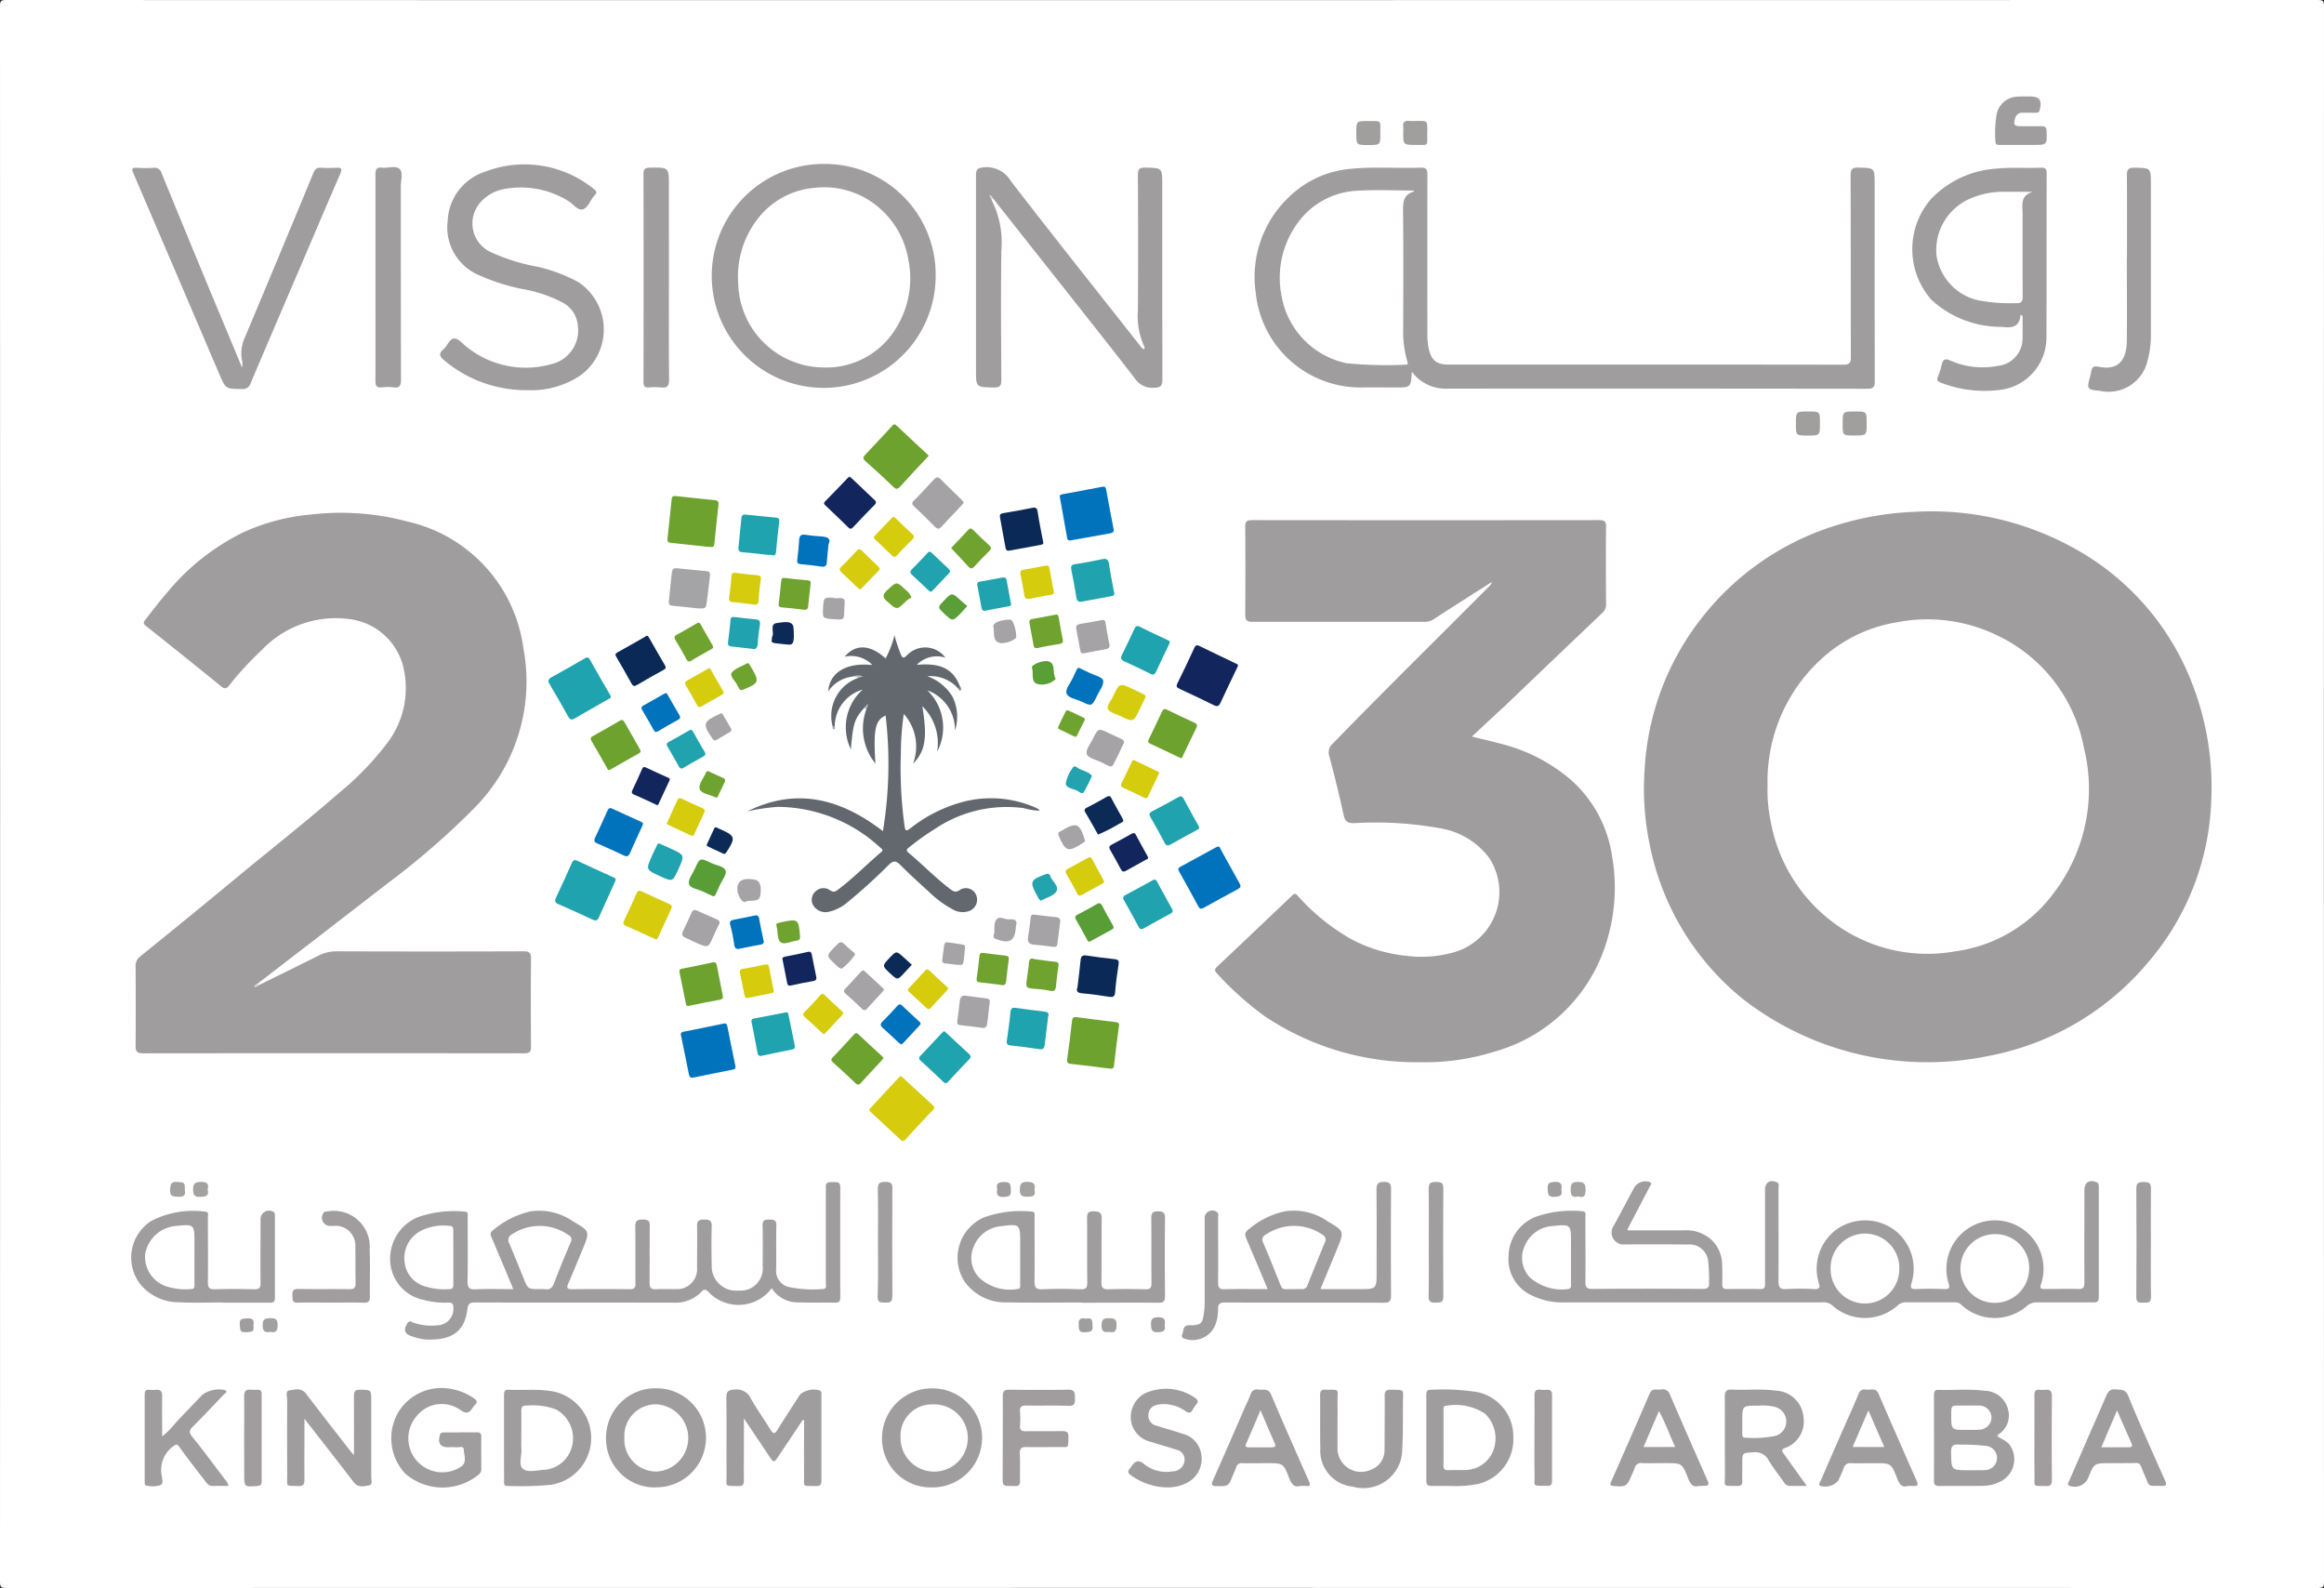 <svg xmlns="http://www.w3.org/2000/svg" width="99.781" height="68.171" viewBox="0 0 99.781 68.171">
    <rect x="0" y="0" width="99.781" height="68.171" fill="#333333" stroke="none"/>
    <defs>
        <style>
            .cls-1{fill:#fff}.cls-2{fill:#a09d9e}.cls-4{fill:#a19d9e}.cls-5{fill:#0073bc}.cls-6{fill:#1fa3ae}.cls-7{fill:#6ea22f}.cls-8{fill:#12265d}.cls-9{fill:#d6cc0d}.cls-10{fill:#a19e9f}.cls-11{fill:#0b2956}.cls-12{fill:#20a3ae}.cls-15{fill:#6fa22f}.cls-16{fill:#d6cc0e}.cls-17{fill:#a5a3a5}.cls-18{fill:#0c2a56}.cls-19{fill:#599d36}.cls-20{fill:#a19e9e}.cls-21{fill:#22a3ae}.cls-22{fill:#a5a3a6}.cls-23{fill:#6fa330}.cls-27{fill:#a4a1a1}.cls-28{fill:#a5a2a2}.cls-29{fill:#a29f9f}.cls-36{fill:#fefefe}
        </style>
    </defs>
    <g id="Group_1560" data-name="Group 1560">
        <g id="Group_2435" data-name="Group 2435">
            <path id="Path_992" d="M133.782 325.031q24.813 0 49.626-.005c.216 0 .264.048.264.264q-.009 33.821 0 67.642c0 .216-.049.264-.264.264q-49.626-.008-99.253 0c-.216 0-.264-.048-.264-.264q.009-33.821 0-67.642c0-.216.048-.264.264-.264q24.813.009 49.627.005z" class="cls-1" data-name="Path 992" transform="translate(-83.891 -325.026)"/>
            <path id="Path_993" d="M402.468 428.919a11.257 11.257 0 0 1-2.776 7.046 11.781 11.781 0 0 1-6.825 3.951 12.91 12.91 0 0 1-10.521-2.46 11.353 11.353 0 0 1-3.986-6.6 11.767 11.767 0 0 1-.218-3.311 11.523 11.523 0 0 1 2.523-6.533 11.667 11.667 0 0 1 5.57-3.84 12.892 12.892 0 0 1 3.516-.622 12.575 12.575 0 0 1 6.612 1.45 11.192 11.192 0 0 1 5.34 6.075 12.227 12.227 0 0 1 .765 4.844z" class="cls-2" data-name="Path 993" transform="translate(-307.526 -394.579)"/>
            <path id="Path_994" d="M312.364 427.373c.433.106.839.2 1.241.307a7.33 7.33 0 0 1 3.032 1.57 5.411 5.411 0 0 1 1.739 3.223 7.831 7.831 0 0 1-.283 3.877 6.989 6.989 0 0 1-4.8 4.558 9.838 9.838 0 0 1-3.11.443 11.707 11.707 0 0 1-6.7-1.964 13.649 13.649 0 0 1-2.073-1.855c-.106-.111-.094-.178.013-.279q1.62-1.527 3.23-3.065c.114-.109.155-.066.24.025a8.965 8.965 0 0 0 2.314 1.868 6.4 6.4 0 0 0 2.32.7 5.076 5.076 0 0 0 1.99-.128 2.687 2.687 0 0 0 1.585-4.08 3.309 3.309 0 0 0-2.088-1.262 15.509 15.509 0 0 0-3.715-.222c-.274 0-.38-.075-.439-.343q-.281-1.273-.619-2.533a.5.5 0 0 1 .162-.551c2.2-2.269 4.462-4.484 6.691-6.728a.449.449 0 0 0 .131-.2c-.3.19-.6.378-.9.57-.532.34-1.066.679-1.594 1.026a.7.7 0 0 1-.4.116h-7.393c-.244 0-.308-.083-.306-.316q.014-1.884 0-3.767c0-.239.079-.283.3-.283q7.45.008 14.9 0c.224 0 .295.057.292.288-.012 1.1-.007 2.2 0 3.307a.47.47 0 0 1-.152.38q-2.093 1.99-4.177 3.988c-.475.436-.943.871-1.431 1.33z" class="cls-2" data-name="Path 994" transform="translate(-249.168 -395.752)"/>
            <path id="Path_995" d="M113.451 437.079c.851-.419 1.7-.832 2.55-1.259a1.7 1.7 0 0 1 .795-.19q4.013.013 8.025 0c.26 0 .317.075.315.323q-.019 1.883 0 3.767c0 .23-.067.288-.292.288q-8.184-.009-16.367 0c-.262 0-.322-.088-.32-.332.011-1.131.008-2.262 0-3.393a.506.506 0 0 1 .207-.44c1.338-1.084 2.676-2.169 4-3.269 1.51-1.252 3.056-2.461 4.535-3.75a12.584 12.584 0 0 0 2.051-2.12 3.883 3.883 0 0 0 .673-3.394 2.731 2.731 0 0 0-2.346-1.95 4.375 4.375 0 0 0-3.715 1.35 13.352 13.352 0 0 0-1.383 1.5c-.1.138-.191.172-.346.046q-1.615-1.312-3.245-2.606c-.146-.116-.053-.2.013-.286.3-.384.594-.775.916-1.141a9.833 9.833 0 0 1 3.238-2.567 8.785 8.785 0 0 1 2.923-.776 11.073 11.073 0 0 1 4.154.3 6.449 6.449 0 0 1 4.974 5.426 7.715 7.715 0 0 1-2.083 6.851 33.489 33.489 0 0 1-3.812 3.306q-2.758 2.135-5.523 4.261c-.044.081 0 .076.063.055z" class="cls-2" data-name="Path 995" transform="translate(-102.336 -394.791)"/>
            <path id="Path_996" d="M315.2 363.79c-.042.676-.042.676-.7.676-.489 0-.978-.006-1.467 0a4.518 4.518 0 0 1-4.536-4.068 4.717 4.717 0 0 1 1.44-4.118 4.307 4.307 0 0 1 2.643-1.2c1-.1 2.011-.014 3.016-.049.256-.009.271.123.271.32q-.006 3.393 0 6.786a2.911 2.911 0 0 0 .049.628c.115.529.331.719.867.719h8.017c2.972 0 5.945 0 8.917.006.266 0 .333-.073.332-.334-.01-2.6 0-5.2-.012-7.793 0-.263.067-.341.333-.335.7.017.7 0 .7.721 0 2.818 0 5.636.006 8.454 0 .255-.067.318-.32.318q-9-.011-18.007-.005a1.8 1.8 0 0 1-1.549-.726z" class="cls-2" data-name="Path 996" transform="translate(-254.582 -347.833)"/>
            <path id="Path_997" d="M358.954 538.523h2.43a1.594 1.594 0 0 1 1.209.428 1.48 1.48 0 0 1 .434 1c.015.3.012.594.005.891 0 .148.048.2.2.2.48-.006.959-.01 1.438 0 .212.005.2-.119.2-.26v-4c0-.312.2-.445.492-.33.143.056.085.179.085.273 0 1.323.011 2.646 0 3.969 0 .276.064.368.347.349a10 10 0 0 1 1.179 0c.243.013.266-.069.2-.273a2.1 2.1 0 0 1 .8-2.311 2.127 2.127 0 0 1 2.4.011 2.08 2.08 0 0 1 .794 2.286c-.066.222-.053.3.2.286.4-.019.806-.014 1.208 0 .2.007.233-.047.177-.241a2.085 2.085 0 1 1 3.967.038c-.066.2.022.2.17.2.479 0 .959-.011 1.438 0 .208.006.256-.072.255-.266-.007-1.323 0-2.646 0-3.969 0-.335.2-.47.51-.354.106.039.108.121.108.209v4.745c0 .2-.1.212-.25.211h-2.388a.627.627 0 0 0-.443.148 2.1 2.1 0 0 1-2.826-.051.381.381 0 0 0-.288-.1h-2.1a.48.48 0 0 0-.334.128 2.1 2.1 0 0 1-2.827-.008.582.582 0 0 0-.425-.118h-11.018a3 3 0 0 1-1.574-.364 1.7 1.7 0 0 1-.868-1.636 1.834 1.834 0 0 1 1.218-1.692 4.7 4.7 0 0 1 1.924-.223c.208 0 .156.154.157.267 0 .92.009 1.841 0 2.761 0 .232.051.311.3.309q2.359-.017 4.718 0c.221 0 .313-.051.29-.285a7.422 7.422 0 0 0-.036-.888.8.8 0 0 0-.876-.733c-.892-.009-1.784-.005-2.675-.006a.515.515 0 0 1-.495-.817c.291-.54.578-1.081.869-1.62a.561.561 0 0 1 .656-.241c.14.062.042.139.007.206q-.425.816-.852 1.63c-.039.071-.064.133-.11.241z" class="cls-2" data-name="Path 997" transform="translate(-289.088 -485.705)"/>
            <path id="Path_998" d="M170.093 541.107a1.775 1.775 0 0 1-2.723.154c-.12-.117-.184-.116-.294 0a1.531 1.531 0 0 1-1.19.467c-2.838-.006-5.676 0-8.514-.007-.225 0-.315.028-.348.3-.132 1.07-.811 1.317-1.757 1.291a2.559 2.559 0 0 1-.614-.136c-.333-.1-.389-.286-.191-.579.076-.112.149-.048.223-.019a2.3 2.3 0 0 0 1.018.124.705.705 0 0 0 .721-.762c0-.164-.059-.221-.219-.214a3.5 3.5 0 0 1-1.051-.114 1.787 1.787 0 0 1-1.441-1.65 1.927 1.927 0 0 1 1.177-1.9 4.729 4.729 0 0 1 2.007-.244c.19 0 .142.148.142.252 0 .91.012 1.821-.005 2.731-.005.271.056.368.343.354.525-.025 1.051-.007 1.621-.007-.208-.5-.4-.964-.6-1.429-.111-.265-.221-.53-.336-.793-.046-.105-.069-.2.036-.282a3.76 3.76 0 0 1 1.645-.835 2.539 2.539 0 0 1 1.8.417c.751.434.748.442.424 1.229-.2.478-.393.956-.6 1.428-.083.187-.087.272.16.268q1.236-.016 2.473 0c.191 0 .244-.062.242-.247-.008-.814.006-1.629-.009-2.444 0-.258.1-.3.325-.3s.308.053.3.291c-.013.8 0 1.61-.01 2.415 0 .234.072.3.295.285.277-.017.556 0 .834-.006a.855.855 0 0 0 .91-.924c0-.594.011-1.189 0-1.782-.006-.251.115-.277.317-.277s.319.033.312.282c-.017.575-.009 1.15 0 1.725a1.047 1.047 0 0 0 1.157 1.04.952.952 0 0 0 1.032-1.042c0-.585.012-1.17-.005-1.754-.007-.249.118-.248.3-.252s.3.023.292.26c-.016.613 0 1.227-.007 1.84a.712.712 0 0 0 .6.806 5.071 5.071 0 0 0 1.4.075c.189 0 .13-.158.13-.259v-3.565c0-.182.007-.364 0-.546-.012-.246.157-.216.31-.217s.312-.027.312.217q-.006 2.372 0 4.744c0 .166-.062.215-.22.212-.518-.008-1.036.007-1.553-.011a1.331 1.331 0 0 1-1.171-.61z" class="cls-2" data-name="Path 998" transform="translate(-136.959 -485.807)"/>
            <path id="Path_999" fill="#63686f" d="M222.636 441.772c-.432.488-.489.665-.584 1.793a2.161 2.161 0 0 1 .507-2.564 1.647 1.647 0 0 0-1.2 1.569c-.031.042-.062.043-.092 0a1.725 1.725 0 0 1 1.078-2.064.212.212 0 0 1 .185-.071c-.136.018-.278-.044-.421.01a1.44 1.44 0 0 0-1.03.634c.055-.817.789-1.252 1.894-1.134a1.253 1.253 0 0 0-1.189-.355c.469-.562 1.1-.527 1.758.073a4.4 4.4 0 0 0 .383-1 6.292 6.292 0 0 0 .266.816c.07.166.116.2.266.051a1.077 1.077 0 0 1 1.653.1 1.2 1.2 0 0 0-1.228.307c.83-.073 1.528.052 1.846.918.021.057.054.12-.055.117a1.584 1.584 0 0 0-1.339-.544 2.072 2.072 0 0 1 1.078.872 1.94 1.94 0 0 1 .109 1.461 1.807 1.807 0 0 0-1.185-1.728 2.214 2.214 0 0 1 .418 2.633 2.211 2.211 0 0 0-.635-1.952c.223 1.363.133 1.92-.4 2.471a2.1 2.1 0 0 0-.395-2.14 11.82 11.82 0 0 0-.126 1.659 18.347 18.347 0 0 0 .158 3.152c.033.235.087.223.248.1a6.209 6.209 0 0 1 2.408-1.173 4.777 4.777 0 0 1 2.924.264 1.674 1.674 0 0 1 .178.092c.013.008.019.029.037.061a2.6 2.6 0 0 1-.668-.11 5.513 5.513 0 0 0-3.805.88 10.41 10.41 0 0 0-1.122.8c-.087.071-.164.122-.03.234.6.5 1.149 1.071 1.775 1.548.139.106.248.184.441.04a.477.477 0 0 1 .693.24.517.517 0 0 1-.313.677.845.845 0 0 1-.694-.071 4.568 4.568 0 0 1-1.036-.767c-.411-.374-.823-.747-1.215-1.141-.187-.188-.3-.2-.5-.006a23.1 23.1 0 0 1-1.764 1.6 1.866 1.866 0 0 1-.838.421.618.618 0 0 1-.668-.334.49.49 0 0 1 .152-.571.48.48 0 0 1 .588-.031c.107.065.18.1.3.016.685-.5 1.267-1.111 1.911-1.654.1-.084.029-.126-.032-.175a6.543 6.543 0 0 0-4.4-1.762 8.917 8.917 0 0 0-1.319.192c2.125-1.055 4.033-.524 5.82.851a17.81 17.81 0 0 0 .116-4.965c-.445.2-.533.6-.437 2.064a2.388 2.388 0 0 1-.39-2.333c.005-.067.004-.112-.08-.071z" data-name="Path 999" transform="translate(-185.519 -411.397)"/>
            <path id="Path_1000" d="M259.2 356.349a.09.09 0 0 0 .006.028 4.03 4.03 0 0 1 .408 2.162c-.024 1.84-.012 3.68 0 5.52 0 .248-.043.35-.324.343-.765-.019-.765 0-.765-.76v-8.338c0-.244.044-.325.32-.353a1.21 1.21 0 0 1 1.179.593c1.817 2.355 3.67 4.684 5.512 7.02.057.072.107.159.2.191a.079.079 0 0 0 .019-.1 3.132 3.132 0 0 1-.278-1.559c.013-1.936.01-3.872 0-5.808 0-.245.05-.331.313-.325.732.016.732 0 .732.736 0 2.78 0 5.559.006 8.338 0 .28-.055.369-.357.375a.893.893 0 0 1-.815-.387c-1.151-1.492-2.326-2.966-3.494-4.445l-2.6-3.288c-.095-.054-.082-.001-.062.057z" class="cls-2" data-name="Path 1000" transform="translate(-216.621 -347.767)"/>
            <path id="Path_1001" d="M220.882 359.245a4.807 4.807 0 1 1-4.77-4.888 4.756 4.756 0 0 1 4.77 4.888z" class="cls-2" data-name="Path 1001" transform="translate(-180.71 -347.32)"/>
            <path id="Path_1002" d="M430.776 361.345c-.049.631-.474.561-.854.53a4.4 4.4 0 0 1-2.977-1.164 3.285 3.285 0 0 1-.013-4.325 4.254 4.254 0 0 1 2.768-1.3c.651-.069 1.3-.016 1.952-.043.189-.008.245.058.244.247-.007 2.348 0 4.7-.01 7.045a2.263 2.263 0 0 1-2.041 2.253 5.216 5.216 0 0 1-2.477-.31c-.138-.048-.21-.1-.142-.258a3.325 3.325 0 0 0 .164-.519c.05-.214.136-.283.36-.182a3.439 3.439 0 0 0 2.049.231 1.183 1.183 0 0 0 1.062-1.225c.005-.3 0-.608 0-.912z" class="cls-2" data-name="Path 1002" transform="translate(-344.022 -347.844)"/>
            <path id="Path_1003" d="M166.408 364.118a5.453 5.453 0 0 1-3.575-1.286c-.207-.164-.231-.3-.022-.474.171-.146.255-.465.474-.456.181.008.353.236.53.366a4.044 4.044 0 0 0 3.632.731 1.484 1.484 0 0 0 1.133-1.619 1.237 1.237 0 0 0-.7-1.044 5.72 5.72 0 0 0-1.569-.538 8.7 8.7 0 0 1-1.941-.6 2.227 2.227 0 0 1-1.381-2.353 2.311 2.311 0 0 1 1.561-2.089 4.723 4.723 0 0 1 4.714.727c.126.092.138.17.032.276l-.019.022c-.174.19-.267.519-.493.575s-.4-.234-.615-.356a3.856 3.856 0 0 0-2.786-.51 1.748 1.748 0 0 0-.9.475 1.359 1.359 0 0 0 .315 2.208 8.2 8.2 0 0 0 2.045.646 6.919 6.919 0 0 1 1.764.666 2.44 2.44 0 0 1 .081 4 3.786 3.786 0 0 1-2.28.633z" class="cls-2" data-name="Path 1003" transform="translate(-143.767 -347.369)"/>
            <path id="Path_1004" d="M112.293 363.6a.786.786 0 0 0-.016-.378 1.662 1.662 0 0 1 .128-.893q1.486-3.532 2.948-7.074c.07-.169.145-.245.33-.233a5.287 5.287 0 0 0 .661 0c.239-.014.248.069.163.265-.563 1.3-1.116 2.6-1.674 3.906-.723 1.689-1.45 3.376-2.166 5.067a.35.35 0 0 1-.378.261c-.7-.008-.7 0-.977-.654q-1.837-4.3-3.681-8.6c-.079-.185-.076-.255.149-.242a5.611 5.611 0 0 0 .719 0 .3.3 0 0 1 .339.229q1.05 2.563 2.111 5.121c.438 1.051.881 2.107 1.344 3.225z" class="cls-2" data-name="Path 1004" transform="translate(-101.901 -347.821)"/>
            <path id="Path_1005" d="M299.1 541.123c-.292-.692-.564-1.344-.843-1.992-.179-.418-.183-.416.171-.689a3.441 3.441 0 0 1 1.419-.658 2.523 2.523 0 0 1 1.826.429c.722.422.717.431.4 1.2l-.708 1.711h1.658c.754 0 .754 0 .754-.763 0-1.169.007-2.338-.005-3.507 0-.251.069-.333.324-.331s.305.091.3.321q-.012 2.271 0 4.542c0 .249-.059.324-.317.323-2.262-.011-4.524 0-6.786-.012-.251 0-.337.059-.324.316a1.841 1.841 0 0 1-.087.563 1.049 1.049 0 0 1-1.358.673c-.123-.031-.12-.126-.087-.2.064-.146.006-.378.3-.373.436.008.553-.072.6-.365a3.533 3.533 0 0 0 .057-.6v-3.593a.328.328 0 0 1 .5-.318c.124.055.077.164.077.25 0 .929.009 1.859 0 2.788 0 .225.058.3.288.29.596-.016 1.19-.005 1.841-.005z" class="cls-2" data-name="Path 1005" transform="translate(-244.672 -485.784)"/>
            <path id="Path_1006" d="M260.574 545.689c-1.064 0-2.128.018-3.191-.006a2.145 2.145 0 0 1-1.822-.868 1.886 1.886 0 0 1 .84-2.788 4.745 4.745 0 0 1 2.006-.243c.189 0 .141.148.141.252 0 .91.012 1.82 0 2.73-.005.268.053.368.342.355.545-.025 1.092-.019 1.638 0 .236.008.286-.076.284-.294-.011-.91 0-1.82-.009-2.73 0-.22.028-.33.289-.321.235.007.344.046.34.316-.015.91 0 1.82-.012 2.73 0 .246.077.307.31.3.526-.016 1.054-.014 1.581 0 .2.005.26-.06.258-.26-.01-.929 0-1.859-.009-2.787 0-.219.048-.3.284-.3s.309.065.306.307q-.019 1.667 0 3.333c0 .236-.077.286-.3.285-1.092-.01-2.185 0-3.277 0z" class="cls-2" data-name="Path 1006" transform="translate(-214.13 -489.775)"/>
            <path id="Path_1007" d="M459.281 358.895c0-1.178.007-2.356-.005-3.533 0-.255.076-.329.327-.325.705.01.705 0 .705.717v6.521a4.2 4.2 0 0 1-.151 1.074 1.716 1.716 0 0 1-2.03 1.268c-.579-.057-.576-.084-.419-.655.015-.055.028-.111.037-.168.031-.187.088-.261.321-.213.787.163 1.2-.22 1.208-1.123.013-1.187 0-2.375 0-3.562z" class="cls-2" data-name="Path 1007" transform="translate(-367.959 -347.837)"/>
            <path id="Path_1008" d="M151.071 359.662v-4.425c0-.22.049-.318.285-.291.255.029.582-.1.749.053s.055.49.055.744c0 2.768 0 5.536.008 8.3 0 .256-.055.37-.328.334a1.97 1.97 0 0 0-.488 0c-.241.029-.283-.079-.282-.294.005-1.471.001-2.946.001-4.421z" class="cls-2" data-name="Path 1008" transform="translate(-134.951 -347.749)"/>
            <path id="Path_1009" d="M200.154 359.741c0 1.456-.009 2.913.007 4.369 0 .287-.085.372-.356.339a2.672 2.672 0 0 0-.517 0c-.183.014-.226-.065-.226-.234q.006-4.47 0-8.94c0-.205.078-.258.272-.261.819-.012.819-.017.819.79z" class="cls-2" data-name="Path 1009" transform="translate(-171.433 -347.817)"/>
            <path id="Path_1010" d="M111.319 545.6c-.623 0-1.247.027-1.868-.007a2.144 2.144 0 0 1-1.689-.779 1.868 1.868 0 0 1 .474-2.712 3.9 3.9 0 0 1 2.309-.4c.184.005.122.167.122.268 0 .919.01 1.839 0 2.758 0 .236.058.314.3.306.565-.018 1.13-.013 1.7 0 .2 0 .264-.057.262-.259-.01-.919 0-1.839 0-2.758a.364.364 0 0 1 .551-.306c.076.042.066.11.066.174v3.534c0 .186-.1.193-.238.192h-1.983z" class="cls-2" data-name="Path 1010" transform="translate(-101.742 -489.688)"/>
            <path id="Path_1011" d="M217.174 574.954l-1.02 1.526c-.221.33-.22.329-.435.009l-1.072-1.6v1.211c0 .479-.006.959 0 1.438 0 .177-.033.261-.235.255-.624-.018-.506.061-.51-.492-.007-1.1.007-2.2-.008-3.307 0-.274.091-.324.345-.342a.667.667 0 0 1 .709.39c.26.457.567.888.844 1.335.107.172.176.2.293.007.318-.512.648-1.017.976-1.524a.915.915 0 0 1 .854-.168c.084.062.061.155.061.238v3.624c0 .2-.07.244-.251.239-.6-.016-.49.06-.494-.478-.007-.782 0-1.565 0-2.347z" class="cls-2" data-name="Path 1011" transform="translate(-182.708 -513.999)"/>
            <path id="Path_1012" d="M432.72 575.692c.178.138.411.2.548.4a1.066 1.066 0 0 1-.346 1.519 1.717 1.717 0 0 1-.823.219c-.622.013-1.245 0-1.868.008-.179 0-.228-.061-.227-.233.006-1.216 0-2.432 0-3.648 0-.138.013-.254.192-.248.659.022 1.32-.046 1.979.039a1.051 1.051 0 0 1 1 .764.973.973 0 0 1-.421 1.124c-.012.009-.018.031-.034.056z" class="cls-2" data-name="Path 1012" transform="translate(-346.969 -514.045)"/>
            <path id="Path_1013" d="M138.073 576.461c0-.887.007-1.711 0-2.535 0-.216.059-.28.275-.276.468.01.468 0 .468.467v3.278c0 .129.082.337-.109.368-.211.034-.458.1-.635-.13-.358-.473-.725-.94-1.089-1.408-.328-.422-.658-.842-1.035-1.325v1.05c0 .518-.008 1.035 0 1.553.005.2-.038.292-.266.284-.566-.022-.473.058-.475-.471q-.008-1.625 0-3.249c0-.136-.1-.365.113-.391s.487-.127.686.135c.619.816 1.253 1.62 1.881 2.428.044.061.095.115.186.222z" class="cls-2" data-name="Path 1013" transform="translate(-122.877 -513.993)"/>
            <path id="Path_1014" d="M396.095 577.833c-.284 0-.5-.005-.719 0a.306.306 0 0 1-.274-.172c-.212-.307-.45-.6-.64-.916a.643.643 0 0 0-.671-.355c-.465.03-.467.008-.467.48 0 .249-.007.5 0 .746.006.16-.047.22-.212.218-.662-.013-.528.06-.532-.5-.008-1.11 0-2.221-.007-3.331 0-.244.081-.317.314-.306.63.032 1.262-.042 1.891.047a1.237 1.237 0 0 1 1.171 1.106 1.217 1.217 0 0 1-.783 1.353c-.211.083-.123.161-.05.263.313.441.626.875.979 1.367z" class="cls-2" data-name="Path 1014" transform="translate(-318.519 -514.044)"/>
            <path id="Path_1015" d="M340.173 577.832h-.8c-.152 0-.233-.043-.233-.21v-3.706c0-.119.027-.216.17-.211a9.417 9.417 0 0 1 2.029.1 1.94 1.94 0 0 1 1.536 1.924 1.969 1.969 0 0 1-1.5 2.013 4.941 4.941 0 0 1-1.202.09z" class="cls-2" data-name="Path 1015" transform="translate(-277.901 -514.042)"/>
            <path id="Path_1016" d="M194.5 577.711a2.089 2.089 0 0 1-2.159-2.1 2.121 2.121 0 0 1 2.171-2.156 2.126 2.126 0 1 1-.012 4.252z" class="cls-2" data-name="Path 1016" transform="translate(-166.321 -513.859)"/>
            <path id="Path_1017" d="M174.085 575.781v-1.841c0-.145.019-.239.2-.23.573.027 1.148-.034 1.722.044a2.035 2.035 0 0 1 .095 4.035 13.418 13.418 0 0 1-1.865.049c-.188.007-.148-.138-.148-.245-.006-.604-.004-1.208-.004-1.812z" class="cls-2" data-name="Path 1017" transform="translate(-152.445 -514.05)"/>
            <path id="Path_1018" d="M243.907 577.711a2.092 2.092 0 0 1-2.163-2.123 2.137 2.137 0 0 1 2.175-2.129 2.126 2.126 0 1 1-.011 4.252z" class="cls-2" data-name="Path 1018" transform="translate(-203.874 -513.859)"/>
            <path id="Path_1019" d="M156.884 575.3c.23 0 .46.006.69 0 .152-.006.2.055.2.2-.006.451 0 .9 0 1.351a.293.293 0 0 1-.1.253 2.448 2.448 0 0 1-3.163-.028 2.22 2.22 0 0 1-.346-2.557 2.16 2.16 0 0 1 2.253-1.091 2.416 2.416 0 0 1 1.054.424c.125.093.147.158.033.267a1.007 1.007 0 0 0-.122.159c-.133.19-.251.241-.481.083a1.374 1.374 0 0 0-1.888.224 1.458 1.458 0 0 0 1.92 2.169c.224-.183.1-.469.089-.7-.006-.2-.209-.095-.326-.112a2.163 2.163 0 0 0-.316 0c-.371 0-.485-.163-.383-.53.033-.121.119-.1.2-.107h.69z" class="cls-2" data-name="Path 1019" transform="translate(-137.109 -513.813)"/>
            <path id="Path_1020" d="M113.38 577.761c-.232 0-.452-.006-.67 0-.189.007-.266-.133-.357-.251-.362-.469-.728-.936-1.072-1.417-.117-.164-.158-.11-.293-.018a1.259 1.259 0 0 0-.457 1.294c.007.124.072.306-.079.363a1.158 1.158 0 0 1-.6.01c-.079-.013-.064-.108-.064-.173v-3.734c0-.145.047-.214.2-.2a1.675 1.675 0 0 0 .287 0c.2-.02.266.074.263.269-.009.562 0 1.124 0 1.731a3.528 3.528 0 0 0 .567-.569c.385-.413.777-.819 1.167-1.227a1.231 1.231 0 0 1 .957-.194c.158.082 0 .143-.039.185-.44.466-.881.931-1.334 1.385-.146.146-.183.238-.035.423.5.618.967 1.258 1.448 1.888a.377.377 0 0 1 .111.235z" class="cls-2" data-name="Path 1020" transform="translate(-103.576 -513.972)"/>
            <path id="Path_1021" d="M322.912 575.127c0-.383.008-.767 0-1.15-.005-.2.058-.275.262-.271.613.012.531-.04.524.522-.009.679.01 1.357-.032 2.038a1.668 1.668 0 0 1-2.128 1.6 1.547 1.547 0 0 1-1.389-1.632c-.017-.766 0-1.533-.01-2.3 0-.175.054-.235.23-.231.644.015.512-.064.519.511.008.652-.006 1.3 0 1.955a1.01 1.01 0 0 0 1.407.982.892.892 0 0 0 .611-.82v-.086q.006-.558.006-1.118z" class="cls-2" data-name="Path 1021" transform="translate(-263.461 -514.047)"/>
            <path id="Path_1022" d="M456.119 576.81h-.319c-.679 0-.679 0-.933.63a.63.63 0 0 1-.8.342c-.135-.059-.045-.146-.016-.213.265-.614.535-1.227.8-1.84.261-.6.526-1.189.779-1.787.081-.193.171-.324.415-.3.221.025.415-.026.539.276.5 1.219 1.043 2.423 1.579 3.629.085.191.064.247-.152.24-.621-.021-.481.086-.724-.469-.276-.63-.087-.5-.775-.511-.124.001-.259.003-.393.003z" class="cls-2" data-name="Path 1022" transform="translate(-365.21 -513.998)"/>
            <path id="Path_1023" d="M304.58 577.791c-.251.076-.372-.076-.473-.337-.25-.645-.262-.64-.968-.64-.345 0-.689.007-1.034 0a.236.236 0 0 0-.275.183c-.036.118-.1.229-.143.344-.19.472-.189.463-.7.458-.233 0-.225-.084-.148-.257.452-1.022.9-2.048 1.344-3.072.084-.193.185-.38.252-.578.062-.182.158-.266.356-.237s.418-.076.544.223c.528 1.25 1.082 2.488 1.629 3.73.055.123.062.2-.109.188-.075-.01-.155-.005-.275-.005z" class="cls-2" data-name="Path 1023" transform="translate(-248.756 -514.002)"/>
            <path id="Path_1024" d="M375.881 577.8c-.24.075-.357-.07-.456-.323-.255-.659-.267-.655-.962-.655-.335 0-.671.008-1.005 0a.277.277 0 0 0-.324.2c-.035.109-.088.211-.133.317-.206.489-.249.508-.785.463-.148-.013-.153-.06-.1-.176.555-1.26 1.113-2.517 1.655-3.783.112-.26.308-.159.482-.18a.317.317 0 0 1 .385.2q.8 1.857 1.62 3.7c.084.189.03.243-.157.228-.058.009-.116.009-.22.009z" class="cls-2" data-name="Path 1024" transform="translate(-302.946 -514.012)"/>
            <path id="Path_1025" d="M413.254 577.8c-.252.085-.355-.09-.45-.332-.255-.649-.263-.646-.969-.646-.335 0-.671.01-1.005 0a.283.283 0 0 0-.32.213c-.065.179-.149.352-.226.527a.734.734 0 0 1-.779.231c-.1-.065-.014-.137.011-.2q.483-1.119.974-2.234c.223-.508.456-1.011.666-1.524.074-.179.2-.189.344-.17.173.022.386-.095.5.161q.821 1.894 1.656 3.782c.062.14.028.2-.123.192h-.279z" class="cls-2" data-name="Path 1025" transform="translate(-331.352 -514.009)"/>
            <path id="Path_1026" d="M287.441 577.775a2.728 2.728 0 0 1-1.52-.525c-.142-.1-.135-.182-.033-.294a.588.588 0 0 0 .052-.068c.156-.234.308-.332.571-.1a1.51 1.51 0 0 0 1.192.3.521.521 0 0 0 .52-.415.434.434 0 0 0-.35-.517c-.362-.122-.732-.217-1.095-.337a1.128 1.128 0 0 1-.773-.633 1.154 1.154 0 0 1 .531-1.452 2.2 2.2 0 0 1 2.15.2c.1.084.16.157.048.279a1.216 1.216 0 0 0-.16.237c-.08.143-.164.146-.3.055a1.585 1.585 0 0 0-1.055-.3c-.253.022-.475.1-.534.387a.444.444 0 0 0 .357.539c.361.122.733.214 1.093.34a1.06 1.06 0 0 1 .81.87 1.151 1.151 0 0 1-.618 1.241 1.825 1.825 0 0 1-.886.193z" class="cls-2" data-name="Path 1026" transform="translate(-237.371 -513.924)"/>
            <path id="Path_1027" d="M263.338 575.758c0-.594.007-1.188 0-1.782 0-.214.07-.283.282-.281.843.009 1.686.016 2.529 0 .331-.007.277.19.288.391s-.027.31-.276.3c-.6-.019-1.207 0-1.811-.011-.22-.005-.289.065-.271.277a3.4 3.4 0 0 1 0 .574c-.017.209.072.258.265.254.517-.011 1.035 0 1.552-.008.2 0 .268.056.261.259-.016.5.036.421-.435.425-.45 0-.9.011-1.351 0-.22-.007-.307.048-.3.285.019.382 0 .766.009 1.149.006.193-.064.264-.249.239a.634.634 0 0 0-.086 0c-.411 0-.412 0-.412-.4z" class="cls-4" data-name="Path 1027" transform="translate(-220.285 -514.037)"/>
            <path id="Path_1028" d="M137.87 545.71c-.469 0-.939-.013-1.408.005-.262.01-.231-.145-.238-.311s.014-.283.24-.279c.737.013 1.475 0 2.212.009.2 0 .264-.062.259-.261-.013-.517 0-1.034-.011-1.55a.847.847 0 0 0-.921-.905h-.115a.351.351 0 0 1-.345-.534c.034-.083.1-.08.162-.084a1.541 1.541 0 0 1 1.835 1.626c.024.679 0 1.359.009 2.039 0 .214-.084.254-.271.25-.47-.015-.939-.005-1.408-.005z" class="cls-4" data-name="Path 1028" transform="translate(-123.668 -489.792)"/>
            <path id="Path_1029" d="M296.467 476.517c.1-.015.1.073.132.124.27.483.532.971.805 1.453.068.12.052.181-.069.246q-.745.4-1.483.811c-.114.064-.165.03-.221-.073-.268-.5-.54-.989-.814-1.482-.046-.084-.077-.148.037-.209.513-.276 1.023-.557 1.534-.836.027-.013.054-.022.079-.034z" class="cls-5" data-name="Path 1029" transform="translate(-244.184 -440.173)"/>
            <path id="Path_1030" d="M185.835 479.8l-.053.124c-.222.487-.447.972-.663 1.461-.064.144-.131.178-.282.106-.483-.229-.973-.446-1.462-.661-.146-.064-.174-.139-.1-.287.23-.482.45-.97.668-1.458.054-.121.1-.187.251-.114.5.239 1.007.462 1.51.694.052.026.131.035.131.135z" class="cls-6" data-name="Path 1030" transform="translate(-159.4 -442.016)"/>
            <path id="Path_1031" d="M277.092 507.426c-.071.554-.146 1.1-.208 1.656-.016.143-.06.164-.2.145-.55-.076-1.1-.14-1.654-.2-.138-.015-.177-.067-.158-.2.076-.55.15-1.1.209-1.652.016-.153.086-.168.206-.153.551.071 1.1.145 1.652.208.14.014.189.07.153.196z" class="cls-7" data-name="Path 1031" transform="translate(-229.053 -463.355)"/>
            <path id="Path_1032" d="M205.08 415.96c-.53-.058-1.053-.119-1.577-.17-.121-.012-.173-.046-.159-.173q.094-.856.18-1.713c.012-.12.079-.135.177-.124.562.06 1.123.122 1.686.177.152.015.157.1.144.219-.06.552-.121 1.1-.175 1.656-.022.221-.18.103-.276.128z" class="cls-7" data-name="Path 1032" transform="translate(-174.685 -392.485)"/>
            <path id="Path_1033" d="M297.1 441.379l-.05.11c-.234.492-.472.981-.7 1.476-.072.157-.145.183-.3.1-.478-.24-.963-.465-1.449-.69-.121-.056-.175-.1-.1-.247.252-.5.49-1.015.727-1.525.052-.111.1-.128.214-.073.505.249 1.015.488 1.523.733.051.029.135.032.135.116z" class="cls-8" data-name="Path 1033" transform="translate(-243.946 -412.799)"/>
            <path id="Path_1034" d="M241.227 402.309l-.123.133c-.366.393-.736.781-1.094 1.181-.117.13-.186.135-.316.009-.384-.374-.781-.736-1.182-1.091-.119-.1-.108-.173-.01-.276.382-.4.759-.812 1.138-1.218.056-.06.1-.139.2-.042.431.409.869.81 1.3 1.215.033.024.06.053.087.089z" class="cls-7" data-name="Path 1034" transform="translate(-201.353 -382.743)"/>
            <path id="Path_1035" d="M273.556 412.569c-.025-.078.007-.12.107-.138.573-.1 1.145-.213 1.718-.322.092-.017.141.013.159.11.1.573.214 1.145.321 1.717.022.114-.041.152-.14.17q-.832.147-1.664.3c-.091.016-.17.027-.192-.1-.1-.574-.203-1.147-.309-1.737z" class="cls-5" data-name="Path 1035" transform="translate(-228.048 -391.214)"/>
            <path id="Path_1036" d="M184.733 444.326c.023.095-.061.11-.113.14-.48.277-.965.546-1.443.826-.136.079-.2.041-.268-.084q-.39-.7-.8-1.393c-.082-.139-.062-.215.079-.293.477-.263.949-.535 1.421-.806.092-.053.157-.085.227.041.279.5.568 1 .854 1.492.018.024.03.051.043.077z" class="cls-6" data-name="Path 1036" transform="translate(-158.512 -414.446)"/>
            <path id="Path_1037" d="M207.615 508.152c.047-.013.1.04.121.14.113.561.222 1.123.34 1.682.026.123-.029.146-.127.165-.552.108-1.1.217-1.654.334-.154.033-.192-.024-.219-.167-.1-.525-.214-1.046-.319-1.57-.017-.085-.07-.194.083-.225.572-.111 1.142-.231 1.775-.359z" class="cls-5" data-name="Path 1037" transform="translate(-176.504 -464.218)"/>
            <path id="Path_1038" d="M240.834 517.566c.043.036.088.07.128.107.408.375.813.753 1.223 1.124.1.088.113.146.012.25q-.587.608-1.154 1.235c-.086.094-.137.1-.227.015-.417-.392-.839-.78-1.259-1.17-.057-.053-.113-.093-.031-.18.412-.438.819-.881 1.228-1.322a.645.645 0 0 1 .08-.059z" class="cls-9" data-name="Path 1038" transform="translate(-202.158 -471.375)"/>
            <path id="Path_1039" d="M442.08 344.368h-.89c-.1 0-.2 0-.2-.14a4.953 4.953 0 0 1 .056-1.2.947.947 0 0 1 .913-.735c.162-.012.325-.006.488-.006.442 0 .547.143.444.583-.024.1-.082.115-.164.115h-.546a.314.314 0 0 0-.344.237c-.082.284-.049.34.246.342s.575.006.861 0c.162 0 .239.031.243.219.014.583.022.583-.565.583z" class="cls-2" data-name="Path 1039" transform="translate(-355.316 -338.146)"/>
            <path id="Path_1040" d="M339.576 539.118c0-.766.009-1.532-.005-2.3 0-.245.1-.287.309-.285s.322.018.32.273q-.014 2.326 0 4.652c0 .277-.147.247-.325.255-.2.009-.312-.02-.307-.273.018-.771.008-1.546.008-2.322z" class="cls-10" data-name="Path 1040" transform="translate(-278.231 -485.794)"/>
            <path id="Path_1041" d="M241 539.128c0-.766.01-1.532-.006-2.3-.005-.259.1-.3.325-.3s.306.053.3.289q-.013 2.311 0 4.623c0 .258-.115.273-.312.269s-.327.013-.32-.259c.027-.771.013-1.55.013-2.322z" class="cls-10" data-name="Path 1041" transform="translate(-203.305 -485.791)"/>
            <path id="Path_1042" d="M466.851 539.139c0 .775-.01 1.551.005 2.326 0 .246-.115.259-.3.25s-.335.041-.332-.246c.013-1.551.011-3.1 0-4.652 0-.245.106-.283.313-.28s.321.023.316.277c-.011.775-.002 1.55-.002 2.325z" class="cls-10" data-name="Path 1042" transform="translate(-374.502 -485.794)"/>
            <path id="Path_1043" d="M127.567 575.789c0-.593.009-1.186 0-1.779-.005-.233.061-.343.305-.313a1.482 1.482 0 0 0 .258 0c.13-.007.191.041.19.181v3.759c0 .132-.044.18-.181.191-.569.044-.569.049-.569-.52z" class="cls-4" data-name="Path 1043" transform="translate(-117.085 -514.037)"/>
            <path id="Path_1044" d="M447.974 575.766c0-.612.005-1.224 0-1.835 0-.173.05-.25.228-.23a1.007 1.007 0 0 0 .229 0c.227-.027.3.07.294.295q-.014 1.778 0 3.556c0 .2-.037.292-.265.283-.58-.023-.474.064-.481-.491-.01-.527-.005-1.052-.005-1.578z" class="cls-4" data-name="Path 1044" transform="translate(-360.626 -514.039)"/>
            <path id="Path_1045" d="M358.49 575.774c0-.6.009-1.206 0-1.808-.005-.22.068-.3.279-.27a1.476 1.476 0 0 0 .258 0c.16-.008.219.066.218.224v3.7c0 .173-.074.207-.225.2-.647-.012-.516.062-.524-.5-.012-.513-.006-1.029-.006-1.546z" class="cls-4" data-name="Path 1045" transform="translate(-292.608 -514.036)"/>
            <path id="Path_1046" d="M290.8 454.026l-.1-.046c-.4-.189-.791-.384-1.193-.565-.117-.053-.136-.1-.081-.212q.285-.579.557-1.164c.055-.118.107-.153.238-.087.375.19.758.365 1.141.541.112.052.168.1.1.235-.2.394-.381.793-.571 1.189-.018.049-.038.104-.091.109z" class="cls-7" data-name="Path 1046" transform="translate(-240.098 -421.478)"/>
            <path id="Path_1047" d="M190.416 456.013c-.084.013-.1-.068-.128-.12-.215-.372-.424-.749-.643-1.118-.063-.105-.057-.161.054-.222.386-.212.769-.428 1.147-.653.119-.071.163-.024.218.074.21.376.424.749.639 1.122.047.081.084.142-.033.206-.4.221-.8.452-1.2.68z" class="cls-7" data-name="Path 1047" transform="translate(-164.243 -422.957)"/>
            <path id="Path_1048" d="M276.635 497.351c.048-.41.1-.789.135-1.169.016-.174.088-.221.257-.195q.594.091 1.193.154c.156.016.209.056.181.226-.065.4-.116.794-.148 1.193-.015.185-.082.223-.251.2-.377-.059-.756-.117-1.136-.147-.212-.019-.308-.074-.231-.262z" class="cls-11" data-name="Path 1048" transform="translate(-230.374 -454.968)"/>
            <path id="Path_1049" d="M287.037 483.734c.015.089-.04.117-.089.145-.384.213-.771.421-1.153.637-.112.063-.169.03-.225-.073-.2-.378-.409-.756-.62-1.129a.143.143 0 0 1 .066-.231c.387-.209.774-.416 1.157-.63.1-.057.149-.032.2.064.2.379.412.754.619 1.13.019.032.035.067.045.087z" class="cls-12" data-name="Path 1049" transform="translate(-236.689 -444.662)"/>
            <path id="Path_1050" d="M205.483 497.644c-.019-.093.011-.137.112-.156.441-.085.881-.177 1.321-.271.12-.026.152.043.17.136.083.422.164.845.25 1.267.023.11.02.175-.118.2-.433.077-.864.167-1.294.257-.087.018-.145.025-.167-.083-.089-.451-.182-.9-.274-1.35z" class="cls-7" data-name="Path 1050" transform="translate(-176.308 -455.904)"/>
            <path id="Path_1051" d="M277.431 426.507c.022.071-.036.111-.138.129-.413.073-.826.148-1.237.227-.153.029-.226-.015-.252-.178-.063-.4-.137-.788-.215-1.18-.03-.15-.009-.223.166-.248.386-.056.77-.131 1.152-.213.193-.041.27.01.3.211.056.404.141.805.224 1.252z" class="cls-12" data-name="Path 1051" transform="translate(-229.59 -401.039)"/>
            <path id="Path_1052" d="M196.841 486.5l-.108-.047c-.374-.17-.748-.344-1.124-.509-.124-.054-.185-.1-.111-.254.185-.377.358-.762.526-1.147.054-.123.108-.152.235-.092.38.182.764.354 1.149.524.113.05.171.1.107.234-.185.388-.361.781-.541 1.172-.027.058-.042.134-.133.119z" class="cls-9" data-name="Path 1052" transform="translate(-168.699 -446.182)"/>
            <path id="Path_1053" d="M217.338 418.83c-.377-.041-.747-.089-1.118-.117-.156-.012-.194-.077-.178-.218.046-.418.087-.836.126-1.254.01-.107.058-.156.166-.145l1.34.133c.112.011.128.075.115.182q-.078.64-.134 1.282c-.024.27-.215.092-.317.137z" class="cls-6" data-name="Path 1053" transform="translate(-184.335 -395.006)"/>
            <path id="Path_1054" d="M291.747 468.844c0 .087-.08.1-.134.131-.359.2-.721.392-1.079.594-.12.068-.2.079-.274-.064q-.293-.557-.607-1.1c-.068-.118-.056-.183.065-.247.38-.2.759-.4 1.134-.613.114-.064.169-.034.225.07.2.378.414.753.621 1.129.018.03.033.066.049.1z" class="cls-12" data-name="Path 1054" transform="translate(-240.258 -433.326)"/>
            <path id="Path_1055" d="M265.843 505.71c-.055.447-.107.845-.152 1.244-.016.14-.069.2-.221.177-.416-.061-.833-.118-1.251-.161-.15-.015-.169-.083-.152-.207.056-.407.118-.814.155-1.223.016-.179.1-.2.242-.181.388.054.776.111 1.166.153.17.018.27.056.213.198z" class="cls-6" data-name="Path 1055" transform="translate(-220.838 -462.092)"/>
            <path id="Path_1056" fill="#a4a3a5" d="M204.842 428.419c-.336-.036-.724-.08-1.113-.116-.141-.013-.144-.1-.135-.2.04-.408.08-.816.126-1.223.013-.113.065-.2.2-.185.436.044.873.083 1.309.128.108.011.14.088.128.186-.045.378-.083.757-.139 1.134-.037.286-.047.285-.376.276z" data-name="Path 1056" transform="translate(-174.874 -402.302)"/>
            <path id="Path_1057" d="M264.693 417.354c.027.067-.045.1-.124.112-.44.082-.882.161-1.322.244-.111.021-.156-.024-.174-.128q-.115-.648-.236-1.295c-.022-.116.01-.165.14-.185.414-.065.827-.144 1.238-.227.154-.031.214 0 .239.171.062.425.152.845.239 1.308z" class="cls-11" data-name="Path 1057" transform="translate(-219.902 -394.073)"/>
            <path id="Path_1058" d="M249.452 509.524c.04.033.077.061.111.092.316.293.628.59.948.877.1.09.112.149.014.25-.293.3-.578.612-.865.92-.073.078-.125.156-.246.036-.306-.3-.627-.591-.944-.882-.077-.07-.136-.124-.035-.23.312-.323.616-.655.924-.983.026-.025.057-.048.093-.08z" class="cls-6" data-name="Path 1058" transform="translate(-208.919 -465.262)"/>
            <path id="Path_1059" d="M192.347 470.326c-.017.041-.03.077-.046.112-.171.373-.348.744-.51 1.121-.066.152-.137.172-.283.1-.369-.179-.745-.345-1.122-.509-.12-.052-.158-.106-.1-.236.185-.387.359-.781.537-1.172.04-.088.085-.14.2-.088.407.19.817.372 1.225.558.052.024.113.041.099.114z" class="cls-5" data-name="Path 1059" transform="translate(-164.741 -434.942)"/>
            <path id="Path_1060" d="M195.383 438.768c.057.008.073.055.1.1.223.389.442.781.672 1.167.07.117.029.158-.072.213-.377.207-.752.418-1.122.638-.121.072-.176.052-.242-.068-.206-.377-.423-.749-.639-1.121-.047-.081-.082-.142.034-.206.4-.221.8-.453 1.2-.68.018-.018.044-.03.069-.043z" class="cls-11" data-name="Path 1060" transform="translate(-167.609 -411.481)"/>
            <path id="Path_1061" d="M286.6 437.767c-.017.043-.033.088-.053.131-.177.371-.36.739-.529 1.112-.059.13-.113.174-.256.1-.367-.185-.738-.361-1.113-.529-.147-.066-.174-.138-.1-.284.181-.358.349-.722.52-1.085.053-.113.1-.194.254-.114.383.2.776.371 1.164.556.041.026.113.034.113.113z" class="cls-6" data-name="Path 1061" transform="translate(-236.376 -410.189)"/>
            <path id="Path_1062" d="M232.466 410.32a1.294 1.294 0 0 1 .108.083c.319.3.635.607.956.906.087.081.1.134.009.227-.31.311-.612.63-.913.95-.085.091-.14.09-.229 0-.311-.31-.63-.612-.948-.914-.06-.057-.116-.1-.037-.184q.489-.5.975-1.009a.781.781 0 0 1 .079-.059z" class="cls-8" data-name="Path 1062" transform="translate(-195.992 -389.858)"/>
            <path id="Path_1063" fill="#a4a2a5" d="M249.382 411.525c-.034.044-.059.083-.09.116-.287.305-.581.605-.862.917-.115.128-.188.108-.3 0-.286-.294-.581-.58-.878-.864-.09-.086-.124-.143-.015-.251.29-.289.568-.592.846-.892.1-.107.183-.151.307-.026.294.3.6.59.9.885a1.25 1.25 0 0 1 .092.115z" data-name="Path 1063" transform="translate(-207.999 -389.953)"/>
            <path id="Path_1064" d="M234.923 510.968c-.037.043-.071.088-.11.13-.285.309-.575.615-.855.929-.092.1-.153.1-.251.01q-.467-.446-.948-.877c-.09-.08-.109-.132-.016-.228.306-.316.6-.642.9-.965.056-.06.106-.107.189-.029.342.321.688.637 1.032.955a.6.6 0 0 1 .059.075z" class="cls-7" data-name="Path 1064" transform="translate(-196.986 -465.545)"/>
            <path id="Path_1065" d="M219.832 506.168c.112-.045.126.04.142.116q.134.646.264 1.293c.02.1 0 .158-.119.181-.432.084-.862.177-1.292.266a.136.136 0 0 1-.185-.123c-.083-.432-.165-.864-.252-1.3-.017-.086-.018-.153.086-.173z" class="cls-6" data-name="Path 1065" transform="translate(-186.117 -462.702)"/>
            <path id="Path_1066" d="M206.265 437.486c.005.075-.058.093-.105.12-.272.157-.549.306-.817.47-.122.074-.174.044-.237-.074-.142-.269-.295-.534-.454-.794-.07-.115-.064-.176.062-.242.278-.147.547-.31.82-.465.065-.037.13-.087.188.015.173.307.349.612.523.918a.33.33 0 0 1 .02.052z" class="cls-15" data-name="Path 1066" transform="translate(-175.647 -409.723)"/>
            <path id="Path_1067" d="M204.243 455.6c.067.012.086.07.114.119.157.274.308.551.474.82.073.119.023.168-.073.222-.276.154-.552.308-.822.47-.114.069-.164.029-.22-.074-.151-.277-.31-.55-.469-.823-.051-.087-.065-.147.044-.206.294-.159.583-.329.874-.494a.79.79 0 0 1 .078-.034z" class="cls-12" data-name="Path 1067" transform="translate(-174.582 -424.274)"/>
            <path id="Path_1068" d="M215.2 436.788c-.331-.039-.606-.072-.881-.1-.11-.012-.174-.048-.157-.178q.063-.482.109-.967c.012-.124.08-.13.177-.119.3.035.606.074.91.1.158.011.193.083.174.222-.035.265-.08.529-.091.8-.011.205-.09.286-.241.242z" class="cls-12" data-name="Path 1068" transform="translate(-182.905 -408.935)"/>
            <path id="Path_1069" d="M247.689 425.463a1.245 1.245 0 0 1-.114-.085c-.23-.215-.456-.434-.687-.647-.086-.079-.1-.142-.012-.235q.343-.345.67-.7c.082-.09.134-.064.208.007.225.22.456.434.685.65.066.063.122.122.033.214-.239.247-.474.5-.711.746a.6.6 0 0 1-.072.05z" class="cls-12" data-name="Path 1069" transform="translate(-207.729 -400.053)"/>
            <path id="Path_1070" d="M276.245 479.448c.008.08-.062.092-.107.118-.275.155-.553.3-.829.459-.1.054-.161.067-.223-.057-.142-.282-.3-.557-.456-.83-.061-.106-.053-.168.059-.227.288-.152.572-.31.856-.468.079-.044.136-.043.184.047.157.3.319.589.479.883l.037.075z" class="cls-16" data-name="Path 1070" transform="translate(-228.841 -441.615)"/>
            <path id="Path_1071" d="M215.424 428.857c-.325-.039-.6-.081-.876-.1-.143-.011-.207-.049-.185-.2.042-.3.078-.607.1-.911.012-.151.085-.162.209-.146.294.038.588.074.883.095.157.011.191.074.169.22a7.992 7.992 0 0 0-.091.826c-.005.186-.074.253-.209.216z" class="cls-16" data-name="Path 1071" transform="translate(-183.059 -402.906)"/>
            <path id="Path_1072" d="M208.145 445.659c0 .074-.061.091-.108.118-.273.158-.551.309-.821.471-.1.062-.162.056-.223-.058q-.223-.417-.468-.822c-.065-.108-.051-.165.059-.225.277-.151.549-.312.824-.468.063-.036.129-.1.19.01.174.308.351.614.527.921a.4.4 0 0 1 .02.053z" class="cls-16" data-name="Path 1072" transform="translate(-177.074 -415.933)"/>
            <path id="Path_1073" d="M227.9 421.125c-.029.29-.058.527-.073.766-.01.164-.079.209-.239.185-.283-.044-.569-.077-.855-.1-.152-.01-.195-.059-.174-.21.039-.284.062-.57.082-.856.012-.177.1-.223.263-.2.227.034.456.06.684.072.26.018.435.082.312.343z" class="cls-5" data-name="Path 1073" transform="translate(-192.327 -397.754)"/>
            <path id="Path_1074" d="M198.594 462.846c-.16.342-.319.689-.483 1.032-.039.081-.1.022-.144 0-.3-.133-.585-.279-.886-.4-.15-.059-.123-.13-.073-.235q.2-.413.381-.831c.042-.094.065-.169.2-.1.3.148.606.277.909.417.048.022.118.031.096.117z" class="cls-8" data-name="Path 1074" transform="translate(-169.841 -429.357)"/>
            <path id="Path_1075" d="M284.077 475.144c.016.08-.062.084-.1.108-.281.16-.567.312-.849.471-.1.059-.162.042-.22-.067-.145-.279-.3-.553-.455-.825-.069-.119-.043-.178.077-.239.28-.142.554-.3.827-.451.088-.049.147-.061.2.046.155.295.32.585.481.877l.039.08z" class="cls-8" data-name="Path 1075" transform="translate(-234.785 -438.341)"/>
            <path id="Path_1076" d="M204.305 469.458c-.334-.155-.681-.312-1.023-.477-.073-.035-.023-.1 0-.149.132-.3.271-.588.4-.884.049-.113.106-.129.216-.076.282.137.569.267.856.393.108.047.146.094.087.214-.143.29-.272.587-.407.881-.025.05-.034.113-.129.098z" class="cls-16" data-name="Path 1076" transform="translate(-174.61 -433.58)"/>
            <path id="Path_1077" d="M224.619 428.717c-.033.3-.075.607-.1.912-.01.151-.08.17-.2.155-.313-.038-.626-.077-.94-.1-.124-.01-.137-.071-.125-.168.037-.322.079-.645.107-.968.01-.122.064-.138.165-.126.322.038.645.078.968.1.148.011.143.094.125.195z" class="cls-15" data-name="Path 1077" transform="translate(-189.819 -403.611)"/>
            <path id="Path_1078" d="M279.952 456.176c-.084.176-.178.384-.28.588-.282.56-.165.5-.709.244-.214-.1-.538-.169-.6-.333-.075-.193.149-.445.257-.666.227-.465.228-.463.693-.239.172.083.347.157.518.24.052.027.134.039.121.166z" class="cls-17" data-name="Path 1078" transform="translate(-231.695 -424.293)"/>
            <path id="Path_1079" d="M275.267 444.527c.14.067.286.136.431.208.212.106.561.18.6.331.047.188-.157.443-.263.665-.217.454-.221.456-.691.234-.221-.1-.562-.146-.62-.35-.05-.174.166-.424.266-.639.052-.113.1-.225.16-.335.023-.048.035-.111.117-.114z" class="cls-5" data-name="Path 1079" transform="translate(-228.936 -415.858)"/>
            <path id="Path_1080" d="M199.719 449.056c.076 0 .092.067.119.114.158.272.311.547.472.817.059.1.06.158-.058.22-.286.151-.566.316-.844.483-.1.061-.147.033-.2-.061q-.235-.426-.484-.843c-.054-.091-.054-.146.049-.2.285-.154.565-.319.847-.478.034-.021.068-.037.099-.052z" class="cls-5" data-name="Path 1080" transform="translate(-171.148 -419.301)"/>
            <path id="Path_1081" d="M269.229 489c-.04.312-.079.6-.115.9-.014.118-.06.16-.189.14-.273-.042-.548-.064-.823-.092-.2-.02-.285-.108-.248-.319.048-.281.081-.565.113-.848.013-.114.058-.136.169-.12.282.041.567.067.851.1.162.007.282.057.242.239z" class="cls-17" data-name="Path 1081" transform="translate(-223.713 -449.396)"/>
            <path id="Path_1082" d="M283.756 448.131l-.256.533c-.266.551-.267.552-.824.283-.188-.091-.467-.147-.533-.3s.139-.37.226-.558c.264-.571.265-.571.843-.3.146.07.293.138.438.209.05.033.112.048.106.133z" class="cls-16" data-name="Path 1082" transform="translate(-234.571 -418.208)"/>
            <path id="Path_1083" d="M200.351 475.954l.464.208c.636.291.636.291.349.915-.243.528-.243.528-.785.28-.607-.278-.607-.278-.341-.876.062-.14.131-.276.2-.415.019-.051.032-.11.113-.112z" class="cls-12" data-name="Path 1083" transform="translate(-172.045 -439.746)"/>
            <path id="Path_1084" d="M223.915 495.664c-.027-.085.036-.111.137-.13.319-.06.638-.125.954-.2.128-.03.15.044.168.131.064.309.12.62.187.928.03.139-.025.18-.156.2-.3.05-.6.112-.9.18-.1.023-.168.019-.191-.1l-.066-.337z" class="cls-8" data-name="Path 1084" transform="translate(-190.317 -454.472)"/>
            <path id="Path_1085" d="M241.144 417.484c.04.035.076.065.11.1.223.211.439.429.669.63.128.111.085.18-.012.275-.211.208-.421.419-.618.641-.1.109-.157.1-.25.005-.224-.223-.456-.438-.685-.656-.049-.046-.112-.093-.043-.165q.375-.4.755-.789a.3.3 0 0 1 .074-.041z" class="cls-16" data-name="Path 1085" transform="translate(-202.766 -395.303)"/>
            <path id="Path_1086" d="M256.249 504.564c-.31-.038-.612-.079-.914-.111-.117-.012-.14-.069-.126-.173.039-.292.074-.585.108-.878.019-.163.1-.235.268-.209.292.043.585.078.877.114.12.015.156.066.137.192-.042.273-.058.549-.1.823-.015.143-.044.298-.25.242z" class="cls-17" data-name="Path 1086" transform="translate(-214.106 -460.446)"/>
            <path id="Path_1087" d="M285.083 461.052c.342.164.687.327 1.029.5.075.037.012.1-.01.148-.137.294-.279.586-.416.881-.042.089-.079.136-.192.078-.289-.147-.584-.284-.88-.417-.113-.051-.132-.108-.076-.218.142-.281.273-.568.411-.851.027-.057.034-.14.134-.121z" class="cls-16" data-name="Path 1087" transform="translate(-236.379 -428.417)"/>
            <path id="Path_1088" d="M279.657 468.511c.021.061-.018.083-.046.1a.752.752 0 0 1-.125.069 6.931 6.931 0 0 1-.909.463c-.179-.315-.353-.632-.54-.942-.069-.114-.039-.163.068-.218.28-.145.558-.294.83-.452.107-.062.16-.06.221.058.149.288.312.569.469.854.014.028.025.057.032.068z" class="cls-18" data-name="Path 1088" transform="translate(-231.433 -433.316)"/>
            <path id="Path_1089" d="M207.6 488.437c-.08.168-.175.356-.259.548-.222.513-.221.516-.725.3-.159-.067-.309-.152-.468-.219-.141-.06-.189-.14-.116-.289.126-.257.243-.519.361-.78.052-.115.118-.161.247-.1.286.133.576.257.863.386a.141.141 0 0 1 .097.154z" class="cls-17" data-name="Path 1089" transform="translate(-176.706 -448.805)"/>
            <path id="Path_1090" d="M267.923 427.329c.025.131-.069.136-.156.151-.292.053-.584.1-.874.164-.143.03-.212-.008-.235-.157-.048-.3-.1-.6-.165-.9-.028-.131.022-.17.138-.19.3-.051.6-.112.9-.165.08-.014.179-.051.2.082z" class="cls-16" data-name="Path 1090" transform="translate(-222.679 -401.94)"/>
            <path id="Path_1091" d="M254.106 420.438c.223-.236.475-.5.721-.765.079-.086.135-.107.23-.01.221.226.451.443.686.654.1.095.1.156 0 .251-.213.206-.419.421-.618.641-.1.114-.175.143-.291.01-.234-.266-.482-.519-.728-.781z" class="cls-15" data-name="Path 1091" transform="translate(-213.271 -396.91)"/>
            <path id="Path_1092" d="M276.93 488.306c-.071-.005-.082-.067-.109-.115-.152-.275-.3-.553-.459-.822-.076-.126-.034-.18.079-.238.27-.14.54-.283.8-.437.121-.072.18-.052.242.07.143.279.3.553.451.826.042.075.07.134-.027.187-.31.168-.618.337-.927.506-.014.009-.032.017-.05.023z" class="cls-19" data-name="Path 1092" transform="translate(-230.159 -447.878)"/>
            <path id="Path_1093" d="M276.488 436.346c-.022-.119.031-.177.147-.2.319-.054.638-.108.955-.17.126-.025.144.045.16.139.048.291.092.583.156.87.033.146 0 .215-.148.241-.309.055-.618.11-.926.173-.1.02-.148-.012-.166-.1l-.178-.953z" class="cls-17" data-name="Path 1093" transform="translate(-230.28 -409.357)"/>
            <path id="Path_1094" d="M269.263 434.986c.054-.017.1.033.113.141q.078.467.172.931c.025.125-.027.172-.142.191-.311.053-.623.1-.932.172-.139.03-.166-.036-.185-.144-.053-.3-.11-.6-.166-.9-.019-.1-.022-.18.12-.2.323-.053.641-.12 1.02-.191z" class="cls-15" data-name="Path 1094" transform="translate(-223.918 -408.604)"/>
            <path id="Path_1095" d="M260.237 429.48c.033.1-.075.1-.154.117-.309.06-.621.109-.929.175-.14.03-.168-.049-.187-.148-.059-.309-.113-.619-.173-.929-.021-.108.013-.154.125-.172.311-.05.62-.112.93-.167.086-.015.174-.027.2.1.057.327.12.655.188 1.024z" class="cls-12" data-name="Path 1095" transform="translate(-216.831 -403.559)"/>
            <path id="Path_1096" d="M236.656 499.5c-.023.03-.044.062-.069.09-.213.232-.43.461-.64.7-.086.1-.154.116-.258.013-.218-.214-.446-.418-.674-.622-.082-.073-.122-.13-.024-.23.22-.225.429-.462.644-.692.05-.053.106-.128.191-.05q.391.357.779.719a.4.4 0 0 1 .051.072z" class="cls-17" data-name="Path 1096" transform="translate(-198.697 -457.012)"/>
            <path id="Path_1097" d="M242.393 506.461c-.038-.029-.078-.054-.113-.086-.225-.207-.446-.418-.674-.621-.107-.1-.122-.171-.011-.28.218-.214.428-.437.63-.666.089-.1.146-.082.229 0 .228.218.461.43.692.645.056.052.125.1.045.186l-.722.776a.425.425 0 0 1-.076.046z" class="cls-5" data-name="Path 1097" transform="translate(-203.703 -461.624)"/>
            <path id="Path_1098" d="M208.213 480.413c-.143-.065-.294-.127-.438-.2-.211-.107-.55-.137-.606-.322s.147-.427.243-.642c.221-.492.225-.5.725-.259.214.1.544.134.605.326.052.163-.154.409-.247.618-.054.122-.112.243-.167.364-.028.051-.038.11-.115.115z" class="cls-19" data-name="Path 1098" transform="translate(-177.587 -441.937)"/>
            <path id="Path_1099" d="M259.739 496.9c-.322-.04-.625-.084-.929-.113-.13-.013-.156-.065-.138-.186.046-.312.088-.625.116-.939.012-.135.074-.153.186-.138.313.042.625.082.939.117.131.015.149.08.132.2-.043.293-.077.587-.107.882-.015.134-.064.212-.199.177z" class="cls-15" data-name="Path 1099" transform="translate(-216.737 -454.616)"/>
            <path id="Path_1100" d="M267.909 496.569c.332.044.614.089.9.115.148.013.163.075.143.2-.044.282-.076.566-.105.851-.017.16-.061.239-.251.195a4.56 4.56 0 0 0-.624-.079c-.422-.04-.423-.038-.372-.444.026-.208.067-.415.081-.623.01-.19.069-.284.228-.215z" class="cls-15" data-name="Path 1100" transform="translate(-223.509 -455.398)"/>
            <path id="Path_1101" d="M217.75 498.724c.024.082-.067.1-.155.113-.309.062-.62.119-.927.189-.118.027-.154-.022-.174-.121-.062-.309-.126-.618-.19-.927-.022-.107-.009-.179.127-.2.311-.051.62-.116.929-.182.1-.021.168-.021.19.1.062.326.127.654.2 1.028z" class="cls-9" data-name="Path 1101" transform="translate(-184.531 -456.188)"/>
            <path id="Path_1102" d="M248.126 499.273l-.08.1c-.22.237-.444.472-.66.713-.07.077-.123.1-.209.022q-.362-.345-.735-.678c-.093-.083-.055-.134.013-.2.217-.228.427-.461.64-.692.059-.064.113-.132.209-.04.249.236.5.467.753.7a.78.78 0 0 1 .069.075z" class="cls-9" data-name="Path 1102" transform="translate(-207.403 -456.839)"/>
            <path id="Path_1103" d="M228.531 504.617c-.035-.029-.072-.056-.106-.087-.232-.214-.461-.432-.7-.643-.087-.078-.111-.133-.015-.229.223-.224.438-.456.646-.693.081-.092.136-.106.228-.018.227.22.462.432.693.647.065.061.128.114.036.21-.239.249-.47.5-.706.756a.522.522 0 0 1-.076.057z" class="cls-9" data-name="Path 1103" transform="translate(-193.162 -460.218)"/>
            <path id="Path_1104" d="M215.967 489.888c.045.135-.026.172-.138.192q-.437.08-.872.172c-.151.032-.223-.005-.247-.174a6.861 6.861 0 0 0-.169-.841c-.043-.16.02-.2.151-.227.291-.056.582-.112.871-.176.123-.027.194-.012.219.133.054.31.123.618.185.921z" class="cls-5" data-name="Path 1104" transform="translate(-183.187 -449.527)"/>
            <path id="Path_1105" d="M235.044 425.03l-.111-.1c-.215-.2-.426-.411-.646-.609-.109-.1-.15-.169-.018-.292.224-.208.429-.435.638-.658.08-.085.138-.1.232-.009.22.225.453.439.679.659.059.057.136.107.036.205-.244.242-.48.493-.72.739a.773.773 0 0 1-.09.065z" class="cls-9" data-name="Path 1105" transform="translate(-198.13 -399.721)"/>
            <path id="Path_1106" d="M414.183 399.686c-.5 0-.5 0-.5-.5 0-.531 0-.531.52-.531s.511 0 .511.513.005.518-.531.518z" class="cls-20" data-name="Path 1106" transform="translate(-334.568 -380.991)"/>
            <path id="Path_1107" d="M405.827 398.655c.5 0 .5 0 .5.5 0 .533 0 .533-.521.533s-.511 0-.511-.514-.002-.519.532-.519z" class="cls-20" data-name="Path 1107" transform="translate(-328.187 -380.991)"/>
            <path id="Path_1108" d="M336.033 347.206c-.008.547.072.469-.468.473-.563 0-.563 0-.563-.548a1.8 1.8 0 0 0 0-.229c-.027-.206.064-.274.261-.254.123.012.248 0 .373 0 .4 0 .4 0 .4.413z" class="cls-20" data-name="Path 1108" transform="translate(-274.754 -341.458)"/>
            <path id="Path_1109" d="M327.136 347.7c-.509 0-.509 0-.509-.518s0-.514.514-.512c.591 0 .513-.054.517.525.003.505 0 .505-.522.505z" class="cls-20" data-name="Path 1109" transform="translate(-268.393 -341.474)"/>
            <path id="Path_1110" d="M275.762 462.572a7.23 7.23 0 0 1-.345.689c-.076.12-.194 0-.272-.043-.179-.1-.505-.112-.506-.326a1.539 1.539 0 0 1 .3-.673c.07-.121.179-.007.25.033.185.106.424.133.573.32z" class="cls-21" data-name="Path 1110" transform="translate(-228.878 -429.264)"/>
            <path id="Path_1111" d="M211.289 453.347c.015.1-.049.12-.1.147-.171.1-.346.2-.517.305-.092.056-.14.038-.2-.055-.428-.618-.4-.716.289-1.035.051-.023.109-.075.15-.009.136.22.261.445.378.647z" class="cls-17" data-name="Path 1111" transform="translate(-179.89 -422.047)"/>
            <path id="Path_1112" d="M253.166 494.609c-.173-.021-.343-.045-.513-.062a.121.121 0 0 1-.122-.155c.024-.208.048-.415.079-.622.01-.066.046-.139.128-.129.226.028.451.064.676.1.106.018.095.108.088.182-.018.189-.037.379-.064.567s-.175.099-.272.119z" class="cls-22" data-name="Path 1112" transform="translate(-212.072 -453.19)"/>
            <path id="Path_1113" d="M262.657 489.589c-.035.649-.263.79-.861.563-.07-.027-.115-.068-.1-.147.007-.047.029-.092.032-.138.012-.2-.023-.438.107-.574s.357.032.545.015c.22-.02.358.048.277.281z" class="cls-17" data-name="Path 1113" transform="translate(-219.037 -449.841)"/>
            <path id="Path_1114" d="M274.414 473.358c.007.072-.057.086-.1.116-.614.406-.738.367-1.023-.309-.036-.086-.044-.142.05-.183a.807.807 0 0 0 .1-.054c.593-.357.75-.3.951.372a.607.607 0 0 0 .022.058z" class="cls-17" data-name="Path 1114" transform="translate(-227.831 -437.283)"/>
            <path id="Path_1115" d="M216.154 483.309c-.157.006-.381-.425-.3-.709.091-.338.495-.291.712-.257.342.053.289.487.255.693-.058.328-.476.145-.667.273z" class="cls-17" data-name="Path 1115" transform="translate(-184.181 -444.585)"/>
            <path id="Path_1116" d="M274.4 452.538c-.114.23-.226.461-.343.69-.02.039-.061.04-.1.021-.215-.1-.428-.21-.644-.31-.073-.034-.066-.078-.038-.137l.3-.619c.032-.07.081-.072.139-.045.208.1.415.193.621.293.036.018.087.04.065.107z" class="cls-23" data-name="Path 1116" transform="translate(-227.827 -421.631)"/>
            <path id="Path_1117" d="M222.825 489.958c-.02-.069 0-.11.074-.124.047-.009.092-.026.139-.036.727-.15.737-.14.8.609.009.109-.019.162-.126.178-.235.036-.536.183-.687.089-.193-.122-.125-.474-.2-.716z" class="cls-23" data-name="Path 1117" transform="translate(-189.488 -450.211)"/>
            <path id="Path_1118" d="M215.434 443.715a.087.087 0 0 1 .095.047l.073.123c.368.621.345.681-.337.958-.092.038-.141.028-.184-.054-.022-.042-.052-.081-.07-.125-.08-.188-.339-.393-.246-.536.12-.186.4-.265.618-.39a.469.469 0 0 1 .051-.023z" class="cls-23" data-name="Path 1118" transform="translate(-183.352 -415.24)"/>
            <path id="Path_1119" fill="#5a9e36" d="M269.591 444.09a.84.84 0 0 1-.766.222c-.326-.07-.171-.466-.258-.711-.037-.106.488-.351.746-.252.287.111.119.487.278.741z" data-name="Path 1119" transform="translate(-224.262 -414.945)"/>
            <path id="Path_1120" d="M269.011 482.539a.443.443 0 0 1-.083-.071 1.58 1.58 0 0 1-.083-.149c-.325-.6-.294-.669.361-.914.105-.039.173-.022.206.072.08.234.4.444.26.669-.117.19-.427.262-.661.393z" class="cls-21" data-name="Path 1120" transform="translate(-224.32 -443.873)"/>
            <path id="Path_1121" d="M243.3 495.985c-.114.123-.212.226-.307.33-.307.335-.306.335-.625.039-.348-.324-.348-.324-.019-.672.288-.3.288-.3.611-.009.115.101.224.203.34.312z" class="cls-18" data-name="Path 1121" transform="translate(-204.151 -454.568)"/>
            <path id="Path_1122" d="M262.64 436.645c0 .1-.482.325-.736.242-.3-.1-.185-.447-.245-.684-.042-.166.3-.307.726-.311.115-.001.26.43.255.753z" class="cls-22" data-name="Path 1122" transform="translate(-219.008 -409.295)"/>
            <path id="Path_1123" d="M211.1 474.2c-.228-.107-.47-.218-.709-.333-.04-.019-.032-.061-.014-.1l.3-.647c.03-.066.067-.083.132-.045a1.158 1.158 0 0 0 .129.06c.654.291.672.361.279.976-.033.041-.05.082-.117.089z" class="cls-18" data-name="Path 1123" transform="translate(-180.018 -437.541)"/>
            <path id="Path_1124" d="M231.6 431.974c.142.077.531-.108.506.2-.06.753.067.754-.41.723-.522-.034-.538-.038-.523-.4.027-.535.027-.541.427-.523z" class="cls-17" data-name="Path 1124" transform="translate(-195.838 -406.313)"/>
            <path id="Path_1125" fill="#0d2a56" d="M222.009 436.973c.12-.158-.14-.557.222-.593.216-.022.676-.143.7.208.048.693-.023.745-.269.718-.791-.088-.673-.027-.653-.333z" data-name="Path 1125" transform="translate(-188.86 -409.637)"/>
            <path id="Path_1126" d="M210.166 463.456c-.09.191-.2.424-.312.653-.025.051-.084.036-.128.013-.224-.12-.594-.145-.648-.352s.172-.459.272-.694c.027-.065.057-.087.128-.053.206.1.415.19.623.284.045.02.087.042.065.149z" class="cls-23" data-name="Path 1126" transform="translate(-179.04 -429.905)"/>
            <path id="Path_1127" d="M233.287 494.149a2.485 2.485 0 0 1-.566.606c-.136-.011-.213-.118-.3-.2-.372-.351-.371-.352-.014-.722.269-.278.268-.277.546-.012.083.079.172.151.26.225a.2.2 0 0 1 .074.103z" class="cls-17" data-name="Path 1127" transform="translate(-196.574 -453.174)"/>
            <path id="Path_1128" fill="#599e36" d="M253.167 431.889c-.109.12-.183.207-.262.288-.372.382-.373.381-.751.016-.264-.255-.264-.255 0-.526.352-.368.351-.367.728-.022.085.083.182.155.285.244z" data-name="Path 1128" transform="translate(-211.635 -405.872)"/>
            <path id="Path_1129" d="M243.2 430.037a1.378 1.378 0 0 0-.232.159c-.4.391-.384.38-.8.021-.225-.193-.208-.308 0-.5.4-.369.39-.382.8.01a.668.668 0 0 1 .232.31z" class="cls-23" data-name="Path 1129" transform="translate(-204.068 -404.388)"/>
            <path id="Path_1130" d="M119.072 536.844c.076.3-.089.3-.311.317-.266.015-.309-.088-.313-.326 0-.266.106-.31.339-.314.264-.006.354.085.285.323z" class="cls-27" data-name="Path 1130" transform="translate(-110.158 -485.782)"/>
            <path id="Path_1131" d="M114.957 536.87c.041.2-.026.3-.282.288-.224-.01-.373-.01-.353-.312.015-.232.043-.347.312-.326.314.026.321.012.323.35z" class="cls-27" data-name="Path 1131" transform="translate(-107.02 -485.781)"/>
            <path id="Path_1132" d="M267.034 536.853c.073.286-.093.3-.318.3s-.313-.059-.31-.3.055-.343.32-.338.364.078.308.338z" class="cls-28" data-name="Path 1132" transform="translate(-222.62 -485.779)"/>
            <path id="Path_1133" d="M365.312 537.141c-.285.072-.328-.066-.328-.305s.069-.316.31-.317.336.068.332.326-.052.378-.314.296z" class="cls-28" data-name="Path 1133" transform="translate(-297.548 -485.781)"/>
            <path id="Path_1134" d="M262.308 536.822c-.06-.248.062-.292.292-.3.3-.017.279.141.294.349.019.264-.1.281-.319.291-.275.009-.3-.129-.267-.34z" class="cls-2" data-name="Path 1134" transform="translate(-219.493 -485.779)"/>
            <path id="Path_1135" d="M361.457 536.861c.062.25-.065.287-.292.3-.3.019-.28-.138-.294-.346-.017-.259.1-.285.318-.295.278-.01.3.129.268.341z" class="cls-2" data-name="Path 1135" transform="translate(-294.421 -485.783)"/>
            <path id="Path_1136" d="M290.466 561.062c.054.234-.034.308-.28.316-.278.01-.3-.109-.306-.336-.005-.243.075-.3.309-.306.259-.004.323.099.277.326z" class="cls-2" data-name="Path 1136" transform="translate(-240.462 -504.189)"/>
            <path id="Path_1137" d="M131.225 561.5c-.222.042-.327-.011-.33-.274s.093-.313.332-.313.314.058.312.3-.076.347-.314.287z" class="cls-29" data-name="Path 1137" transform="translate(-119.618 -504.327)"/>
            <path id="Path_1138" d="M281.374 561.5c-.211.031-.343.01-.341-.267 0-.254.071-.329.324-.321.22.007.328.037.319.3-.008.229-.053.353-.302.288z" class="cls-29" data-name="Path 1138" transform="translate(-233.737 -504.325)"/>
            <path id="Path_1139" d="M127.376 561.236c.068.3-.125.265-.314.283-.289.027-.25-.15-.267-.335-.026-.268.132-.245.313-.26.263-.024.315.101.268.312z" class="cls-2" data-name="Path 1139" transform="translate(-116.499 -504.329)"/>
            <path id="Path_1140" d="M277.245 560.938c.3-.068.265.125.283.314.027.289-.15.25-.335.267-.268.026-.245-.132-.26-.313-.023-.263.101-.315.312-.268z" class="cls-2" data-name="Path 1140" transform="translate(-230.619 -504.33)"/>
            <path id="Path_1141" fill="#c1c1c3" d="M236.414 445.934a.606.606 0 0 1 .467-.007l-.231.068c-.061-.089-.16-.033-.236-.061z" data-name="Path 1141" transform="translate(-199.823 -416.889)"/>
            <path id="Path_1142" fill="#dbd8d8" d="M129.583 501.1a.249.249 0 0 1-.2.092c.006-.093.077-.12.142-.153z" data-name="Path 1142" transform="translate(-118.468 -458.816)"/>
            <path id="Path_1143" fill="#b5b5b8" d="M238.6 451.1l.142-.171a.243.243 0 0 1-.072.237z" data-name="Path 1143" transform="translate(-201.488 -420.723)"/>
            <path id="Path_1144" fill="#dfdddc" d="M261 360.155l-.116-.2c.118.01.145.079.176.142z" data-name="Path 1144" transform="translate(-218.419 -351.573)"/>
            <path id="Path_1145" fill="#818389" d="M255.428 447.894l.055-.117c.053.064.088.142.021.2-.026.028-.059-.044-.076-.083z" data-name="Path 1145" transform="translate(-214.275 -418.329)"/>
            <path id="Path_1146" fill="#a6a6aa" d="M232.891 454.957h.092c0 .049.045.128-.034.132s-.068-.073-.058-.132z" data-name="Path 1146" transform="translate(-197.142 -423.786)"/>
            <path id="Path_1147" d="M400.2 443.013a7.093 7.093 0 0 1 2.286-5.411 6.3 6.3 0 0 1 3.285-1.6 6.862 6.862 0 0 1 4.252.549 6.712 6.712 0 0 1 3.757 4.833 7.355 7.355 0 0 1-1.319 6.278 6.3 6.3 0 0 1-4.227 2.473 6.742 6.742 0 0 1-5.236-1.257 6.958 6.958 0 0 1-2.669-4.352 6.4 6.4 0 0 1-.129-1.513z" class="cls-1" data-name="Path 1147" transform="translate(-324.309 -409.292)"/>
            <path id="Path_1148" d="M318.717 359.071a.2.2 0 0 1 0 .044c-.457.131-.467.47-.463.87.019 1.7.011 3.394.006 5.09a4.357 4.357 0 0 0 .169 1.3c.024.078.072.179-.084.173a17.109 17.109 0 0 1-2.524-.064 3.583 3.583 0 0 1-2.792-2.938 3.98 3.98 0 0 1 .763-3.167 3.336 3.336 0 0 1 2.522-1.3c.798-.049 1.602-.008 2.403-.008z" class="cls-1" data-name="Path 1148" transform="translate(-258.014 -350.892)"/>
            <path id="Path_1149" d="M437.7 547.387a1.475 1.475 0 1 1-1.488-1.517 1.441 1.441 0 0 1 1.488 1.517z" class="cls-1" data-name="Path 1149" transform="translate(-350.579 -492.889)"/>
            <path id="Path_1150" d="M414.459 547.385a1.474 1.474 0 1 1-2.948-.028 1.475 1.475 0 1 1 2.948.028z" class="cls-1" data-name="Path 1150" transform="translate(-332.913 -492.888)"/>
            <path id="Path_1151" d="M358.393 545.7v1.119c0 .08.023.169-.1.209a2.075 2.075 0 0 1-1.666-.5 1.21 1.21 0 0 1-.225-1.336 1.386 1.386 0 0 1 1.193-.866c.8-.083.8-.069.8.71z" class="cls-1" data-name="Path 1151" transform="translate(-290.944 -491.693)"/>
            <path id="Path_1152" d="M176.2 547.093c-.5 0-.5 0-.69-.468-.2-.5-.4-1-.608-1.487a.275.275 0 0 1 .119-.4 2.144 2.144 0 0 1 2.429.041.206.206 0 0 1 .086.3c-.247.581-.487 1.165-.712 1.754-.076.2-.175.3-.394.264a1.4 1.4 0 0 0-.23-.004z" class="cls-1" data-name="Path 1152" transform="translate(-153.033 -491.754)"/>
            <path id="Path_1153" d="M158.364 545.748v1.148c0 .122-.022.2-.171.2a2.841 2.841 0 0 1-1.047-.12 1.211 1.211 0 0 1-.865-.977 1.323 1.323 0 0 1 .654-1.388 2.137 2.137 0 0 1 1.276-.229c.158 0 .152.111.152.219z" class="cls-1" data-name="Path 1153" transform="translate(-138.901 -491.755)"/>
            <path id="Path_1154" d="M219.682 366.29a3.7 3.7 0 0 1-3.688-3.632 4.031 4.031 0 0 1 .9-2.828 3.423 3.423 0 0 1 2.373-1.251 3.582 3.582 0 0 1 2.731.815 3.748 3.748 0 0 1 1.307 2.294 4.033 4.033 0 0 1-.633 3.066 3.49 3.49 0 0 1-2.99 1.536z" class="cls-1" data-name="Path 1154" transform="translate(-184.3 -350.514)"/>
            <path id="Path_1155" d="M434.558 359.345c-.569.147-.446.594-.446.983 0 1.169-.006 2.338.005 3.507 0 .231-.068.3-.293.288A7.3 7.3 0 0 1 432.2 364a2.33 2.33 0 0 1-1.783-1.914 2.406 2.406 0 0 1 1.5-2.473 3.5 3.5 0 0 1 1.4-.27c.407-.004.824.002 1.241.002z" class="cls-1" data-name="Path 1155" transform="translate(-347.272 -351.11)"/>
            <path id="Path_1156" d="M311.143 547.1c-.539-.015-.438.108-.669-.459-.209-.514-.41-1.032-.632-1.54a.233.233 0 0 1 .1-.333 2.153 2.153 0 0 1 2.454 0 .234.234 0 0 1 .1.318q-.38.915-.747 1.834a.232.232 0 0 1-.255.179c-.12-.008-.236.001-.351.001z" class="cls-1" data-name="Path 1156" transform="translate(-255.609 -491.759)"/>
            <path id="Path_1157" d="M259.818 545.662v1.119c0 .091.025.208-.121.213a1.925 1.925 0 0 1-1.62-.471 1.206 1.206 0 0 1-.261-1.33 1.386 1.386 0 0 1 1.174-.894c.827-.108.829-.093.829.732z" class="cls-1" data-name="Path 1157" transform="translate(-216.017 -491.659)"/>
            <path id="Path_1158" d="M111.942 545.67v1.119c0 .1.022.219-.145.219a2.673 2.673 0 0 1-1.1-.13 1.337 1.337 0 0 1-.87-1.371 1.458 1.458 0 0 1 1.285-1.205c.831-.086.831-.086.831.735l-.001.633z" class="cls-1" data-name="Path 1158" transform="translate(-103.594 -491.67)"/>
            <path id="Path_1159" d="M433.837 584.6c-.765 0-.753 0-.77-.748-.006-.271.06-.376.344-.351a8.6 8.6 0 0 1 1.141.054.52.52 0 0 1-.028 1.039.565.565 0 0 1-.086.006z" class="cls-1" data-name="Path 1159" transform="translate(-349.298 -521.486)"/>
            <path id="Path_1160" d="M433.748 577.574c-.652.007-.652.007-.652-.654 0-.388 0-.389.379-.388.257 0 .516-.007.773 0a.532.532 0 0 1 .578.507.538.538 0 0 1-.563.528c-.171.017-.343.007-.515.007z" class="cls-1" data-name="Path 1160" transform="translate(-349.32 -516.193)"/>
            <path id="Path_1161" d="M395.7 577.213c0-.667 0-.67.674-.666a2.188 2.188 0 0 1 .74.055.644.644 0 0 1 .015 1.239 4.548 4.548 0 0 1-1.312.077c-.106 0-.118-.077-.117-.159v-.546z" class="cls-1" data-name="Path 1161" transform="translate(-320.896 -516.203)"/>
            <path id="Path_1162" d="M342.228 577.919v-1.147c0-.088-.036-.219.111-.22a2.3 2.3 0 0 1 1.667.336 1.47 1.47 0 0 1 .372 1.549 1.3 1.3 0 0 1-1.17.87c-.258.01-.516 0-.774.008-.168.007-.213-.065-.21-.22.009-.395.004-.784.004-1.176z" class="cls-1" data-name="Path 1162" transform="translate(-280.25 -516.204)"/>
            <path id="Path_1163" d="M195.639 577.755a1.353 1.353 0 0 1 1.35-1.439 1.445 1.445 0 0 1 .023 2.887 1.372 1.372 0 0 1-1.373-1.448z" class="cls-1" data-name="Path 1163" transform="translate(-168.83 -516.031)"/>
            <path id="Path_1164" d="M177.075 577.923c0-.382.007-.765 0-1.147 0-.169.043-.24.225-.233a2.861 2.861 0 0 1 1.264.165 1.408 1.408 0 0 1 .693 1.559 1.332 1.332 0 0 1-1.22 1.036c-.3.012-.686.128-.891-.044s-.047-.557-.066-.849c-.013-.161-.005-.324-.005-.487z" class="cls-1" data-name="Path 1164" transform="translate(-154.692 -516.203)"/>
            <path id="Path_1165" d="M245.065 577.75a1.343 1.343 0 0 1 1.389-1.424 1.444 1.444 0 1 1-1.389 1.424z" class="cls-1" data-name="Path 1165" transform="translate(-206.399 -516.038)"/>
            <path id="Path_1166" d="M460.635 577.41c.224.507.426.966.627 1.426.051.117-.007.157-.118.156h-1.184z" class="cls-36" data-name="Path 1166" transform="translate(-369.74 -516.862)"/>
            <path id="Path_1167" d="M307.453 577.375c.223.519.411.967.609 1.411.066.148.018.184-.125.182h-.975c-.118 0-.186-.017-.123-.162.2-.455.392-.906.614-1.431z" class="cls-36" data-name="Path 1167" transform="translate(-253.334 -516.836)"/>
            <path id="Path_1168" d="M379.384 579.06h-1.354l.661-1.543c.288.527.462 1.032.693 1.543z" class="cls-36" data-name="Path 1168" transform="translate(-307.464 -516.944)"/>
            <path id="Path_1169" d="M416.8 578.975h-1.357l.675-1.569z" class="cls-36" data-name="Path 1169" transform="translate(-335.899 -516.859)"/>
        </g>
    </g>
</svg>
